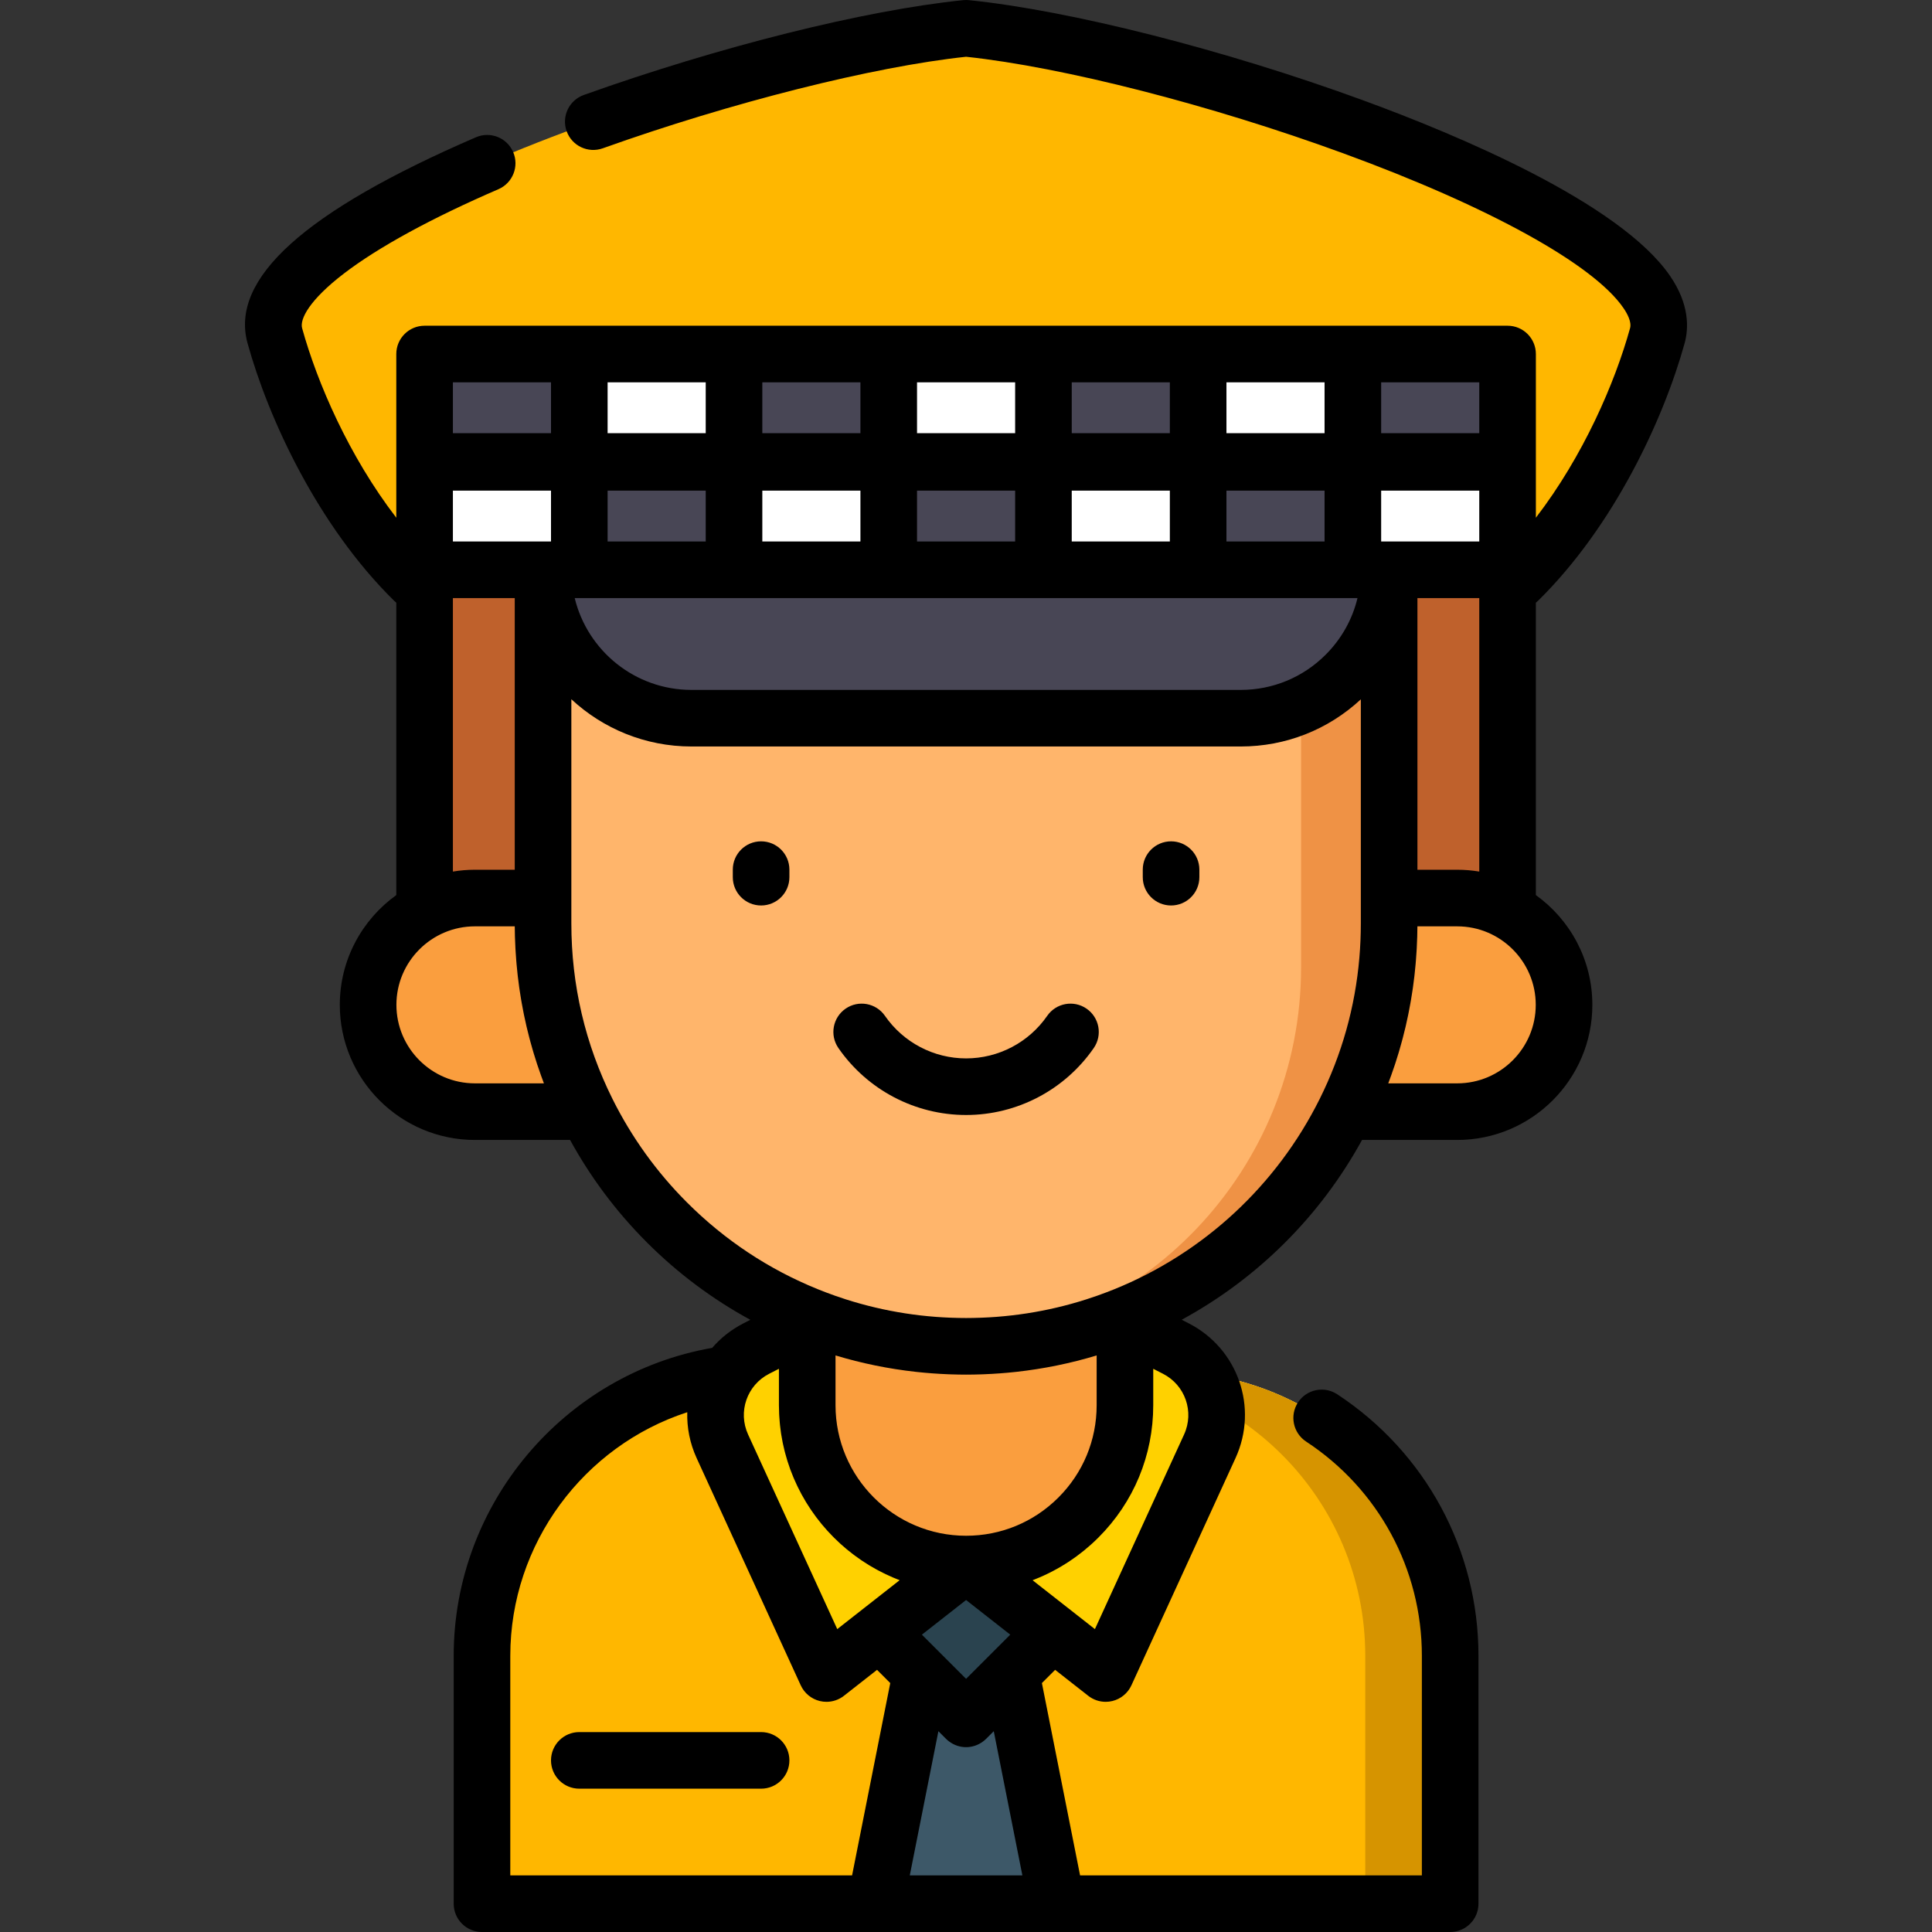 <?xml version="1.0" encoding="iso-8859-1"?>
<!-- Generator: Adobe Illustrator 19.0.0, SVG Export Plug-In . SVG Version: 6.00 Build 0)  -->
<svg version="1.1" id="Capa_1" xmlns="http://www.w3.org/2000/svg" xmlns:xlink="http://www.w3.org/1999/xlink" x="0px" y="0px"
	 viewBox="0 0 512 512" style="enable-background:new 0 0 512 512;" xml:space="preserve">
<rect x="0" y="0" width="512" height="512" fill="#333333" stroke="none"/>
<path style="fill:#FFB700;" d="M256.022,7.501c-60.046,6.121-191.53,51.326-183.185,81.478s30.938,69.675,62.04,81.918h242.291
	c31.102-12.243,53.695-51.766,62.04-81.918S316.068,13.622,256.022,7.501z"/>
<rect x="112.52" y="143.79" style="fill:#BF612C;" width="287" height="122.5"/>
<path style="fill:#F0EEEE;" d="M203.095,363.444H308.95c41.621,0,75.362,33.741,75.362,75.362V504.5H127.733v-65.694
	C127.733,397.185,161.473,363.444,203.095,363.444z"/>
<path style="fill:#FFB700;" d="M203.095,363.444H308.95c41.621,0,75.362,33.741,75.362,75.362V504.5H127.733v-65.694
	C127.733,397.185,161.473,363.444,203.095,363.444z"/>
<path style="fill:#D69400;" d="M308.949,363.444h-22.501c41.621,0,75.362,33.741,75.362,75.362V504.5h22.501v-65.695
	C384.311,397.185,350.57,363.444,308.949,363.444z"/>
<g>
	<path style="fill:#FFD100;" d="M292.27,347.5l-36.248,66.993l37,29.007l27.588-60.224c4.421-9.65,0.452-21.07-9.001-25.898
		L292.27,347.5z"/>
	<path style="fill:#FFD100;" d="M219.774,347.5l36.248,66.993l-37,29.007l-27.588-60.224c-4.421-9.65-0.452-21.07,9.001-25.898
		L219.774,347.5z"/>
</g>
<g>
	<path style="fill:#FA9E3E;" d="M213.926,281.73v90.668c0,23.249,18.847,42.096,42.096,42.096l0,0
		c23.249,0,42.096-18.847,42.096-42.096V281.73H213.926z"/>
	<path style="fill:#FA9E3E;" d="M125.861,237.99h49.369v56.61h-49.369c-15.632,0-28.305-12.672-28.305-28.305
		C97.556,250.663,110.229,237.99,125.861,237.99z"/>
	<path style="fill:#FA9E3E;" d="M386.183,237.99h-49.369v56.61h49.369c15.632,0,28.305-12.672,28.305-28.305
		C414.488,250.663,401.815,237.99,386.183,237.99z"/>
</g>
<path style="fill:#FFB56B;" d="M368.137,244.676c0,61.919-50.195,112.115-112.115,112.115l0,0
	c-61.919,0-112.115-50.195-112.115-112.115V143.792h224.229L368.137,244.676L368.137,244.676z"/>
<path style="fill:#EF9245;" d="M344.802,143.792v112.551c0,53.578-41.949,97.354-94.794,100.286
	c1.992,0.105,3.996,0.161,6.014,0.161l0,0c61.919,0,112.115-50.195,112.115-112.115V143.792H344.802z"/>
<polygon style="fill:#2A434F;" points="233.027,432.521 256.022,455.516 279.017,432.521 256.022,414.493 "/>
<polygon style="fill:#3D5868;" points="267.979,443.558 256.022,455.516 244.064,443.558 231.967,504.5 280.077,504.5 "/>
<g>
	<rect x="112.52" y="122.52" style="fill:#FFFFFF;" width="41" height="28.478"/>
	<rect x="194.52" y="122.52" style="fill:#FFFFFF;" width="41" height="28.478"/>
	<rect x="276.52" y="122.52" style="fill:#FFFFFF;" width="41" height="28.478"/>
	<rect x="358.52" y="122.52" style="fill:#FFFFFF;" width="41" height="28.478"/>
	<rect x="153.52" y="93.82" style="fill:#FFFFFF;" width="41" height="28.478"/>
	<rect x="235.52" y="93.82" style="fill:#FFFFFF;" width="41" height="28.478"/>
	<rect x="317.52" y="93.82" style="fill:#FFFFFF;" width="41" height="28.478"/>
</g>
<g>
	<rect x="153.52" y="122.52" style="fill:#484655;" width="41" height="28.478"/>
	<rect x="235.52" y="122.52" style="fill:#484655;" width="41" height="28.478"/>
	<rect x="317.52" y="122.52" style="fill:#484655;" width="41" height="28.478"/>
	<rect x="112.52" y="93.82" style="fill:#484655;" width="41" height="28.478"/>
	<rect x="194.52" y="93.82" style="fill:#484655;" width="41" height="28.478"/>
	<rect x="276.52" y="93.82" style="fill:#484655;" width="41" height="28.478"/>
	<rect x="358.52" y="93.82" style="fill:#484655;" width="41" height="28.478"/>
	<path style="fill:#484655;" d="M328.803,190.334H183.24c-21.723,0-39.333-17.61-39.333-39.333l0,0h224.229l0,0
		C368.137,172.724,350.526,190.334,328.803,190.334z"/>
</g>
<path d="M407.598,159.212c20.213-19.879,33.315-48.281,38.838-68.233c1.098-3.969,1.326-10.281-3.824-17.815
	c-13.338-19.513-56.768-37.582-81.471-46.616C324.596,13.181,283.632,2.776,256.783,0.04c-0.506-0.053-1.016-0.053-1.521,0
	c-26.08,2.658-64.613,12.29-100.562,25.135c-3.9,1.394-5.933,5.686-4.539,9.586c1.394,3.902,5.686,5.931,9.586,4.539
	c34.011-12.152,71.672-21.636,96.275-24.259c25.73,2.74,64.842,12.746,99.967,25.593c38.587,14.113,66.341,29.438,74.239,40.994
	c1.05,1.534,2.205,3.709,1.751,5.349c-4.019,14.521-12.429,33.925-24.957,50.227v-14.681c0-0.038-0.005-0.075-0.006-0.112
	c0-0.038,0.006-0.075,0.006-0.112V93.82c0-4.143-3.357-7.5-7.5-7.5h-41h-41h-41h-41h-41h-41h-41c-4.143,0-7.5,3.357-7.5,7.5v28.479
	c0,0.038,0.005,0.074,0.006,0.112c0,0.038-0.006,0.074-0.006,0.112v14.682c-12.529-16.302-20.939-35.707-24.957-50.227
	c-0.662-2.393,1.898-7.456,11.073-14.488c9.116-6.986,23.272-14.712,40.94-22.342c3.803-1.643,5.554-6.057,3.912-9.859
	c-1.643-3.803-6.055-5.552-9.859-3.912C80.67,56.01,60.873,73.871,65.608,90.978c5.522,19.951,18.623,48.353,38.836,68.232
	c0.186,0.183,0.379,0.353,0.578,0.513v77.483c-9.055,6.503-14.97,17.113-14.97,29.085c0,19.745,16.064,35.81,35.81,35.81h25.215
	c5.467,9.973,12.3,19.092,20.362,27.154c8.195,8.194,17.382,15.056,27.414,20.511l-1.833,0.936c-3.257,1.665-6.04,3.889-8.29,6.497
	c-39.268,6.876-68.497,41.397-68.497,81.607V504.5c0,4.143,3.358,7.5,7.5,7.5h104.234h48.109H384.31c4.142,0,7.5-3.357,7.5-7.5
	v-65.694c0-28.009-13.995-53.92-37.437-69.312c-3.462-2.273-8.111-1.31-10.386,2.153c-2.273,3.462-1.31,8.112,2.153,10.386
	c19.204,12.609,30.669,33.833,30.669,56.773V497h-90.577l-10.118-50.973l3.504-3.504l8.774,6.879
	c1.334,1.046,2.967,1.598,4.628,1.598c0.59,0,1.185-0.069,1.77-0.212c2.232-0.541,4.092-2.076,5.049-4.164l27.59-60.22v-0.001
	c6.11-13.341,0.661-29.023-12.407-35.703l-1.86-0.95c20.105-10.935,36.71-27.428,47.792-47.651h25.227
	c19.745,0,35.809-16.064,35.809-35.81c0-11.972-5.915-22.582-14.97-29.085v-77.482C407.22,159.564,407.413,159.395,407.598,159.212z
	 M325.022,143.501v-13.478h26v13.478H325.022z M284.022,143.501v-13.478h26v13.478H284.022z M243.022,143.501v-13.478h26v13.478
	H243.022z M202.022,143.501v-13.478h26v13.478H202.022z M161.022,143.501v-13.478h26v13.478H161.022z M120.022,130.023h26v13.478
	h-2.11h-23.89V130.023z M153.522,158.501h41h41h41h41h41h1.227c-1.355,5.635-4.237,10.805-8.44,15.007
	c-6.014,6.012-14.006,9.323-22.507,9.323h-145.56c-14.969,0-27.557-10.387-30.938-24.33H153.522z M368.132,143.501h-2.11v-13.478h26
	v13.478H368.132z M392.022,114.798h-26V101.32h26V114.798z M351.022,114.798h-26V101.32h26V114.798z M310.022,114.798h-26V101.32h26
	V114.798z M269.022,114.798h-26V101.32h26V114.798z M228.022,114.798h-26V101.32h26V114.798z M187.022,114.798h-26V101.32h26
	V114.798z M120.022,101.32h26v13.479h-26V101.32z M120.022,158.501h16.39v71.99h-10.55c-1.989,0-3.938,0.17-5.84,0.484V158.501z
	 M125.862,287.1c-11.475,0-20.81-9.335-20.81-20.81c0-11.469,9.335-20.8,20.81-20.8h10.553c0.006,0.853,0.021,1.704,0.044,2.554
	c0.002,0.071,0.003,0.142,0.005,0.213c0.03,1.023,0.075,2.043,0.13,3.061c0.018,0.335,0.041,0.669,0.062,1.004
	c0.046,0.732,0.097,1.462,0.155,2.192c0.029,0.355,0.057,0.711,0.089,1.066c0.072,0.805,0.153,1.608,0.241,2.409
	c0.026,0.239,0.048,0.478,0.076,0.717c0.118,1.021,0.25,2.039,0.394,3.055c0.041,0.286,0.087,0.57,0.129,0.856
	c0.112,0.752,0.231,1.504,0.358,2.253c0.059,0.349,0.12,0.697,0.182,1.045c0.131,0.735,0.27,1.468,0.415,2.2
	c0.059,0.296,0.115,0.593,0.175,0.888c0.208,1.007,0.426,2.011,0.66,3.012c0.038,0.163,0.08,0.324,0.119,0.487
	c0.202,0.849,0.414,1.695,0.634,2.539c0.084,0.319,0.171,0.638,0.257,0.957c0.194,0.717,0.395,1.431,0.603,2.145
	c0.09,0.308,0.178,0.616,0.271,0.924c0.272,0.905,0.553,1.807,0.847,2.706c0.028,0.087,0.054,0.175,0.083,0.261
	c0.327,0.991,0.669,1.978,1.023,2.961c0.095,0.265,0.194,0.528,0.291,0.792c0.161,0.438,0.317,0.878,0.484,1.314L125.862,287.1
	L125.862,287.1z M243.056,363.591c2.7,0.29,5.416,0.49,8.147,0.598c0.284,0.011,0.568,0.021,0.852,0.03
	c1.319,0.043,2.641,0.072,3.967,0.072c1.326,0,2.648-0.029,3.967-0.072c0.284-0.009,0.568-0.019,0.853-0.03
	c2.735-0.108,5.455-0.308,8.158-0.599c0.121-0.013,0.243-0.026,0.364-0.039c7.225-0.8,14.326-2.25,21.259-4.346V372.4
	c0,9.245-3.598,17.93-10.135,24.458c-6.533,6.534-15.223,10.133-24.466,10.133c-19.078,0-34.6-15.517-34.6-34.591v-13.196
	c6.931,2.096,14.029,3.546,21.251,4.346C242.8,363.564,242.928,363.577,243.056,363.591z M203.843,364.06l2.579-1.317v9.657
	c0,0.775,0.023,1.544,0.059,2.31c0.011,0.235,0.027,0.468,0.041,0.702c0.033,0.547,0.074,1.091,0.125,1.633
	c0.023,0.246,0.046,0.493,0.073,0.738c0.065,0.598,0.141,1.192,0.227,1.784c0.023,0.157,0.041,0.316,0.066,0.474
	c0.115,0.741,0.247,1.476,0.395,2.206c0.037,0.184,0.081,0.365,0.12,0.548c0.119,0.554,0.245,1.105,0.382,1.652
	c0.059,0.234,0.12,0.467,0.182,0.7c0.14,0.526,0.289,1.047,0.446,1.565c0.06,0.199,0.117,0.399,0.179,0.597
	c0.222,0.703,0.457,1.401,0.709,2.091c0.027,0.074,0.058,0.147,0.086,0.221c0.229,0.616,0.47,1.225,0.723,1.83
	c0.086,0.206,0.176,0.409,0.264,0.613c0.211,0.487,0.429,0.969,0.655,1.447c0.096,0.202,0.191,0.405,0.289,0.606
	c0.279,0.57,0.567,1.133,0.867,1.691c0.045,0.084,0.087,0.169,0.132,0.253c0.349,0.64,0.714,1.27,1.09,1.893
	c0.099,0.164,0.203,0.325,0.304,0.488c0.286,0.462,0.579,0.919,0.88,1.371c0.127,0.19,0.254,0.379,0.383,0.568
	c0.313,0.456,0.633,0.906,0.961,1.35c0.106,0.144,0.208,0.289,0.316,0.432c0.436,0.579,0.883,1.149,1.343,1.708
	c0.078,0.095,0.16,0.186,0.239,0.281c0.386,0.462,0.78,0.917,1.182,1.364c0.149,0.165,0.3,0.328,0.451,0.492
	c0.358,0.388,0.722,0.769,1.093,1.146c0.149,0.151,0.296,0.303,0.447,0.453c0.497,0.493,1.002,0.977,1.52,1.449
	c0.016,0.014,0.031,0.029,0.046,0.044c0.536,0.487,1.085,0.959,1.642,1.423c0.159,0.132,0.32,0.26,0.481,0.39
	c0.411,0.333,0.827,0.661,1.248,0.981c0.182,0.138,0.364,0.276,0.548,0.412c0.46,0.339,0.926,0.67,1.397,0.994
	c0.129,0.089,0.255,0.181,0.385,0.268c0.6,0.404,1.21,0.795,1.828,1.173c0.141,0.086,0.285,0.167,0.426,0.252
	c0.485,0.29,0.975,0.572,1.47,0.846c0.204,0.113,0.409,0.223,0.614,0.332c0.469,0.25,0.942,0.492,1.419,0.728
	c0.188,0.092,0.373,0.187,0.562,0.277c0.658,0.314,1.322,0.618,1.996,0.904c0.05,0.021,0.101,0.04,0.152,0.061
	c0.513,0.216,1.03,0.426,1.552,0.625l-16.537,12.966l-23.629-51.572C195.495,374.142,197.953,367.07,203.843,364.06z
	 M135.233,438.806c0-29.711,19.479-55.63,46.898-64.551c-0.112,4.059,0.677,8.206,2.483,12.15l27.59,60.22
	c0.957,2.088,2.817,3.623,5.049,4.164c0.586,0.143,1.179,0.212,1.77,0.212c1.661,0,3.294-0.552,4.628-1.598l8.774-6.879l3.504,3.504
	L225.81,497h-90.577V438.806z M256.022,444.909l-11.707-11.707l11.707-9.178l11.707,9.178L256.022,444.909z M263.357,458.788
	L270.941,497h-29.84l7.585-38.213l2.032,2.031c0.25,0.25,0.518,0.471,0.792,0.679c1.332,1.006,2.919,1.518,4.51,1.518
	c1.591,0,3.178-0.511,4.51-1.518c0.275-0.207,0.542-0.428,0.792-0.679L263.357,458.788z M313.793,380.158L313.793,380.158
	l-23.629,51.572l-16.515-12.948c0.206-0.078,0.407-0.17,0.612-0.251c0.438-0.173,0.874-0.35,1.306-0.536
	c0.34-0.146,0.678-0.296,1.015-0.45c0.426-0.194,0.85-0.395,1.271-0.602c0.333-0.163,0.664-0.329,0.994-0.501
	c0.416-0.216,0.829-0.441,1.239-0.669c0.324-0.18,0.647-0.361,0.967-0.548c0.409-0.24,0.813-0.49,1.215-0.742
	c0.31-0.194,0.622-0.387,0.928-0.589c0.406-0.267,0.804-0.545,1.202-0.824c0.293-0.205,0.588-0.406,0.877-0.619
	c0.409-0.3,0.808-0.613,1.209-0.926c0.268-0.209,0.539-0.412,0.803-0.628c0.435-0.355,0.86-0.726,1.285-1.097
	c0.217-0.189,0.44-0.371,0.654-0.565c0.634-0.572,1.256-1.161,1.864-1.769c9.371-9.358,14.531-21.813,14.531-35.067v-9.657
	l2.576,1.316C314.091,367.07,316.548,374.142,313.793,380.158z M295.302,341.661c-0.011,0.004-0.022,0.009-0.032,0.013
	c-0.678,0.275-1.36,0.54-2.043,0.801c-1.721,0.659-3.535,1.295-5.404,1.89c-5.111,1.631-10.335,2.86-15.635,3.682
	c-0.021,0.003-0.043,0.007-0.064,0.01c-2.591,0.4-5.2,0.701-7.823,0.907c-0.084,0.006-0.167,0.015-0.251,0.021
	c-1.22,0.093-2.444,0.161-3.669,0.211c-0.228,0.009-0.457,0.017-0.685,0.024c-1.222,0.042-2.446,0.07-3.673,0.07
	c-1.226,0-2.45-0.028-3.672-0.07c-0.229-0.008-0.457-0.015-0.686-0.024c-1.226-0.05-2.449-0.118-3.669-0.211
	c-0.084-0.006-0.167-0.014-0.25-0.021c-1.288-0.101-2.572-0.222-3.853-0.37c-0.001,0-0.002,0-0.003,0
	c-1.324-0.153-2.643-0.332-3.958-0.535c-0.029-0.004-0.058-0.009-0.087-0.014c-5.297-0.823-10.518-2.051-15.627-3.681
	c-1.861-0.593-3.672-1.228-5.39-1.886c-0.698-0.266-1.395-0.538-2.089-0.819c-13.023-5.272-24.695-13.015-34.691-23.012
	c-8.022-8.022-14.658-17.238-19.721-27.393c-7.241-14.529-10.913-30.199-10.913-46.574v-6.689v-52.683
	c8.361,7.763,19.548,12.522,31.83,12.522h145.561c11.914,0,23.144-4.429,31.83-12.495v52.655v6.689c0,3.07-0.129,6.115-0.387,9.133
	c-1.116,13.076-4.643,25.635-10.526,37.441C338.299,314.169,318.976,332.07,295.302,341.661z M386.182,287.1h-18.281
	c0.159-0.416,0.307-0.835,0.461-1.253c0.108-0.294,0.219-0.587,0.324-0.881c0.348-0.969,0.686-1.942,1.008-2.919
	c0.041-0.124,0.078-0.25,0.119-0.374c0.281-0.862,0.551-1.727,0.812-2.594c0.096-0.319,0.188-0.64,0.281-0.96
	c0.205-0.702,0.403-1.406,0.594-2.112c0.088-0.325,0.177-0.65,0.262-0.976c0.219-0.837,0.429-1.677,0.629-2.518
	c0.04-0.168,0.084-0.335,0.123-0.503c0.233-0.999,0.451-2.001,0.658-3.006c0.061-0.298,0.118-0.597,0.177-0.895
	c0.145-0.73,0.283-1.462,0.414-2.196c0.062-0.348,0.123-0.696,0.182-1.044c0.128-0.754,0.247-1.51,0.36-2.267
	c0.042-0.279,0.087-0.557,0.126-0.836c0.145-1.017,0.277-2.037,0.395-3.06c0.028-0.238,0.049-0.477,0.076-0.716
	c0.088-0.803,0.169-1.608,0.241-2.414c0.031-0.352,0.06-0.704,0.088-1.057c0.059-0.732,0.111-1.465,0.156-2.2
	c0.021-0.333,0.043-0.665,0.061-0.998c0.055-1.02,0.101-2.042,0.13-3.066c0.002-0.069,0.003-0.139,0.005-0.208
	c0.023-0.85,0.039-1.702,0.044-2.555h10.553c11.475,0,20.809,9.331,20.809,20.8C406.992,277.765,397.657,287.1,386.182,287.1z
	 M386.182,230.491h-10.55v-71.99h16.39v72.474C390.12,230.661,388.171,230.491,386.182,230.491z"/>
<path d="M201.699,459.02h-48.177c-4.143,0-7.5,3.358-7.5,7.5c0,4.143,3.357,7.5,7.5,7.5h48.177c4.143,0,7.5-3.357,7.5-7.5
	C209.199,462.378,205.841,459.02,201.699,459.02z"/>
<path d="M287.958,267.31c-3.406-2.36-8.077-1.508-10.436,1.897c-4.891,7.063-12.928,11.278-21.501,11.278
	c-8.573,0-16.61-4.216-21.501-11.278c-2.357-3.406-7.029-4.257-10.436-1.897c-3.405,2.358-4.255,7.03-1.896,10.436
	c7.691,11.107,20.339,17.739,33.833,17.739s26.142-6.632,33.833-17.739C292.213,274.34,291.364,269.668,287.958,267.31z"/>
<path d="M310.345,222.962c-4.142,0-7.5,3.357-7.5,7.5v2c0,4.143,3.358,7.5,7.5,7.5c4.143,0,7.5-3.357,7.5-7.5v-2
	C317.845,226.32,314.488,222.962,310.345,222.962z"/>
<path d="M201.699,222.962c-4.143,0-7.5,3.357-7.5,7.5v2c0,4.143,3.357,7.5,7.5,7.5s7.5-3.357,7.5-7.5v-2
	C209.199,226.32,205.841,222.962,201.699,222.962z"/>
<g>
</g>
<g>
</g>
<g>
</g>
<g>
</g>
<g>
</g>
<g>
</g>
<g>
</g>
<g>
</g>
<g>
</g>
<g>
</g>
<g>
</g>
<g>
</g>
<g>
</g>
<g>
</g>
<g>
</g>
</svg>
